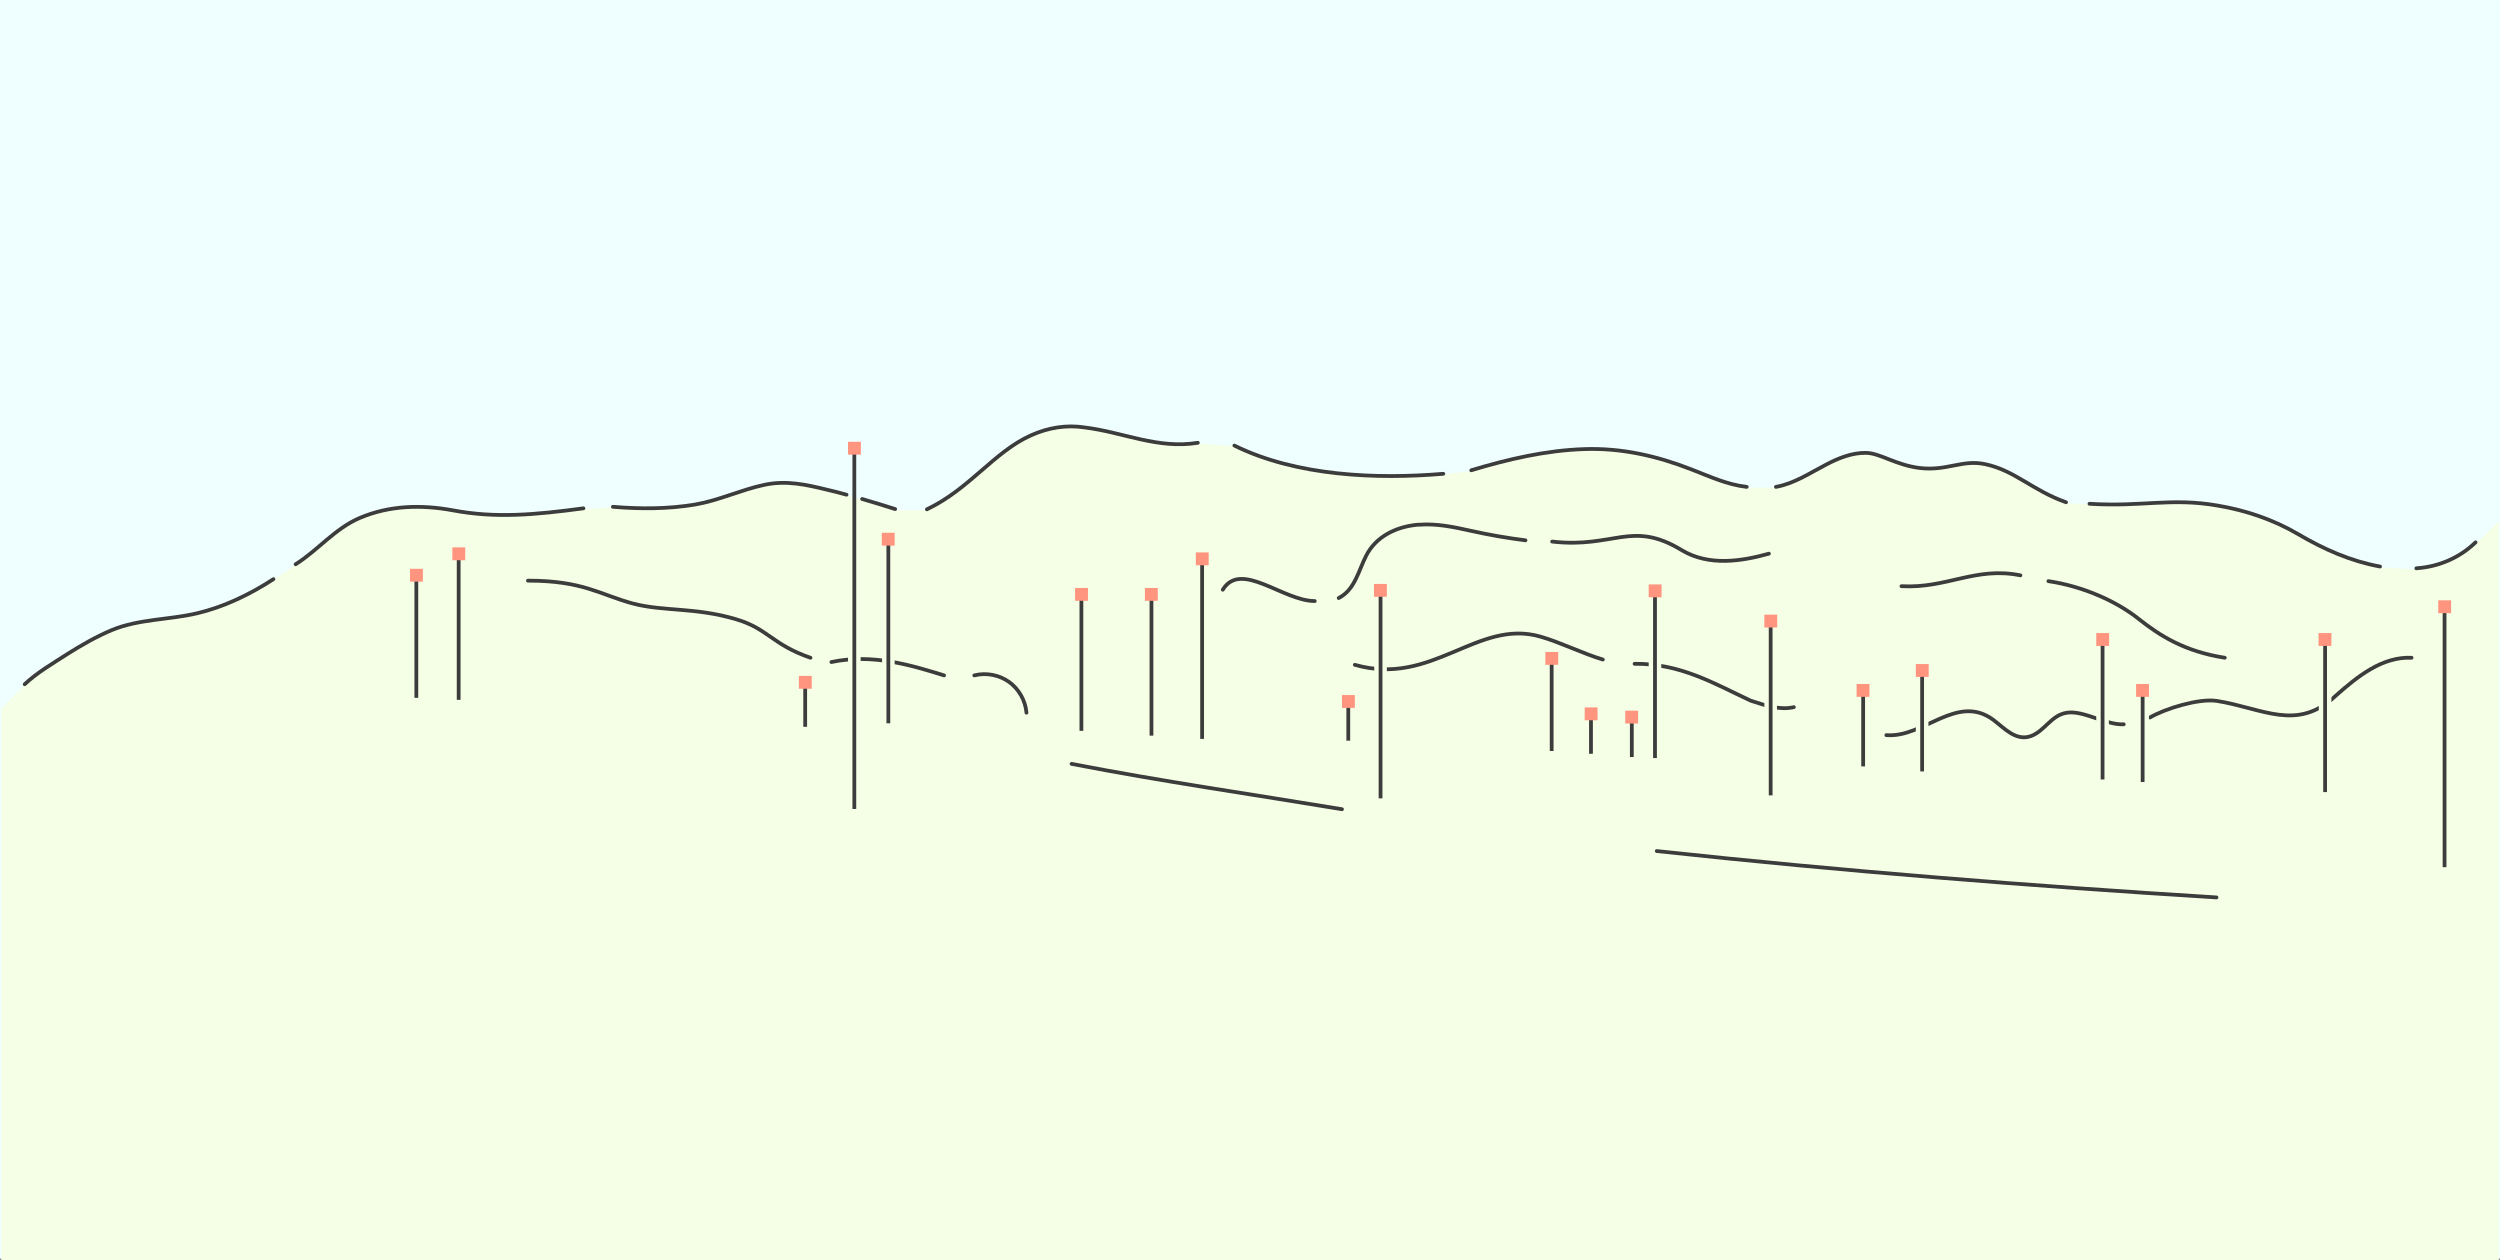 <?xml version="1.0" encoding="utf-8"?>
<!-- Generator: Adobe Illustrator 26.2.1, SVG Export Plug-In . SVG Version: 6.00 Build 0)  -->
<svg version="1.1" id="レイヤー_1" xmlns="http://www.w3.org/2000/svg" xmlns:xlink="http://www.w3.org/1999/xlink" x="0px"
	 y="0px" viewBox="0 0 992 500" style="enable-background:new 0 0 992 500;" xml:space="preserve">
<rect x="0" y="0" width="992" height="500" fill="#808080" stroke="none"/>
<style type="text/css">
	.st0{fill:#EFFFFF;stroke:#EFFFFF;stroke-miterlimit:10;}
	.st1{fill:#F5FFE5;}
	.st2{fill:none;stroke:#3C3C3C;stroke-width:1.5;stroke-linecap:round;stroke-miterlimit:10;}
	.st3{fill:none;stroke:#F5FFE5;stroke-width:5;stroke-miterlimit:10;}
	.st4{fill:none;stroke:#3C3C3C;stroke-width:1.5;stroke-miterlimit:10;}
	.st5{fill:#FF947F;}
</style>
<rect x="0.5" class="st0" width="991" height="498.9"/>
<path class="st1" d="M982.3,215.7c-6.6,5.9-14.7,9.6-23.5,10.3l-14.4-0.9c-11.6-2.1-22.3-6.9-32.4-12.8c-9.9-5.8-20.8-9.5-32.1-11.4
	c-18.6-3.1-29.8,0.7-50.8-0.7l-9.3-0.6c-13.3-4.7-20.3-12.6-32-15.1c-9.3-1.9-15.2,2.8-26.1,1.5c-9.5-1.1-15.7-5.9-21.2-6
	c-5.5-0.1-10.8,2-15.6,4.5c-6.6,3.4-12.9,7.7-20.2,9l-11.6,0c-7.9-0.9-14.8-4.2-22.1-7c-13.7-5.3-27.6-8.5-42.3-8
	c-15.3,0.5-30.3,4-44.9,8.4l-11.1,1.4c-26.3,2.1-58.2,0.9-82.9-11.2l-14.5-1.1c-16,2.6-29.5-4.2-45-6.1c-7.2-1.1-14.5,0.1-21.1,3.1
	c-14.7,6.6-24.4,21.4-41.4,29.4h-12.6c-8.8-2.9-17.7-5.5-26.7-7.7c-8.6-2.1-16.5-3.9-25.3-2c-9.3,2-17.9,6.2-27.4,7.8
	c-10.7,1.8-21.8,1.9-32.6,0.9l-11.7,0.6c-19.3,2.6-34.9,4-51.8,0.8c-12.4-2.3-25.1-2-36.9,3c-9.8,4.2-16.6,12.8-25.5,18.4l-8.8,5.9
	c-9.3,6-19.8,11.1-30.5,13.6c-11.1,2.6-22.8,2.2-33.6,6.6c-6.3,2.6-12.1,6-17.8,9.6c-5.7,3.6-12.2,6.9-16.8,11.9
	c-2.3,2.5-6,6-9.3,9.4v219.8h991V206.8C988.3,210.1,984.9,213.4,982.3,215.7z"/>
<g id="レイヤー_4">
</g>
<path class="st2" d="M958.8,225.5c8.8-0.6,17.1-4.1,23.5-10.3"/>
<path class="st2" d="M829.1,199.9c21.1,1.3,32.2-2.5,50.8,0.7c11.3,1.9,22.2,5.6,32.1,11.4c10,5.9,20.8,10.7,32.4,12.8"/>
<path class="st2" d="M704.7,193.2c7.3-1.3,13.6-5.6,20.2-9c4.8-2.5,10.1-4.6,15.6-4.5c5.5,0.1,11.7,4.8,21.2,6
	c11,1.3,16.9-3.5,26.1-1.5c11.7,2.5,18.7,10.4,32,15.1"/>
<path class="st2" d="M583.8,186.6c14.6-4.4,29.6-7.9,44.9-8.4c14.7-0.5,28.7,2.7,42.3,8c7.3,2.8,14.2,6.1,22.1,7"/>
<path class="st2" d="M489.8,176.8c24.7,12.2,56.6,13.4,82.9,11.2"/>
<path class="st2" d="M367.8,202.1c17-8.1,26.7-22.9,41.4-29.4c6.7-3,13.9-4.2,21.1-3.1c15.5,1.9,29,8.7,45,6.1"/>
<path class="st2" d="M342.1,198c4.4,1.3,8.7,2.6,13.1,4"/>
<path class="st2" d="M243.2,201.1c10.8,0.9,21.9,0.9,32.6-0.9c9.4-1.6,18.1-5.8,27.4-7.8c8.8-1.9,16.7-0.1,25.3,2
	c2.5,0.6,5,1.2,7.4,1.9"/>
<path class="st2" d="M117.3,223.9c8.9-5.6,15.6-14.2,25.5-18.4c11.8-5,24.4-5.3,36.9-3c16.9,3.2,32.5,1.8,51.8-0.8"/>
<path class="st2" d="M9.8,271.5c5-4.7,11.1-8.2,16.8-11.9c5.7-3.6,11.6-7,17.8-9.6c10.7-4.4,22.4-4,33.6-6.6
	c10.8-2.5,21.3-7.6,30.5-13.6"/>
<path class="st2" d="M386.6,268c4.7-1.2,9.9-0.2,13.8,2.6c3.9,2.8,6.5,7.4,6.9,12.2"/>
<path class="st2" d="M329.9,262.7c16.4-3.5,32.1,1.4,44.7,5.3"/>
<path class="st2" d="M209.5,230.4c22,0,28.6,5.6,41.7,9.1c12.2,3.2,24.6,1.4,40.8,6.2c12.7,3.7,14.4,10.1,29.6,15.3"/>
<path class="st2" d="M812.8,230.6c14.1,2.1,27.4,8.2,36.1,15.2c8.1,6.4,17.9,12.7,33.9,15.2"/>
<path class="st2" d="M754.5,232.6c18,1,29.4-7.9,47.2-4.3"/>
<path class="st2" d="M615.9,214.9c24.6,2.8,31.5-8.7,51.4,3.4c10.8,6.5,23.8,4.4,34.6,1.4"/>
<path class="st2" d="M531.2,237.3c6.5-3.3,7.9-11.1,11-17c3.8-7.3,11.5-11.1,19.5-12c0.5-0.1,1-0.1,1.5-0.1
	c6.9-0.5,13.6,0.9,20.3,2.4c7.2,1.6,14.5,2.9,21.8,3.8"/>
<path class="st2" d="M485.2,234c7.2-11.8,23.9,4.5,36.5,4.5"/>
<path class="st2" d="M648.6,263.4c18.1-0.2,31.5,7.8,46,14.6c5.8,1.9,11.6,3.9,17.2,2.6"/>
<path class="st2" d="M537.6,263.8c30.7,8.8,48.6-18.4,73.6-11.2c7.5,2.1,17.3,6.9,24.8,9.1"/>
<path class="st2" d="M853.1,284.7c6-3.5,19.2-7.6,26.4-6.6c18.4,2.9,31.9,12.5,47.4-2.1c8.7-7.7,18.4-15.5,30-15"/>
<path class="st2" d="M748.5,291.7c14.8,1.2,28-16.7,42.4-6.1c4.3,3.2,8.9,8.6,14.9,6.5c5.6-2,8.1-8.4,14.4-9.3
	c6.6-1,15.6,5,22.5,4.6"/>
<path class="st2" d="M657.4,337.7c74.2,8,147.7,13.8,222.1,18.4"/>
<path class="st2" d="M425.2,303.1c36.1,7,71.1,12,107.3,18"/>
<line class="st3" x1="165.2" y1="225.7" x2="165.2" y2="276.9"/>
<line class="st3" x1="319.5" y1="268.2" x2="319.5" y2="288.4"/>
<line class="st3" x1="352.5" y1="211.4" x2="352.5" y2="287"/>
<line class="st3" x1="429.1" y1="233.3" x2="429.1" y2="290"/>
<line class="st3" x1="456.9" y1="233.3" x2="456.9" y2="291.9"/>
<line class="st3" x1="477" y1="219.2" x2="477" y2="293.2"/>
<line class="st3" x1="535" y1="275.8" x2="535" y2="293.9"/>
<line class="st3" x1="615.7" y1="258.7" x2="615.7" y2="298"/>
<line class="st3" x1="631.3" y1="280.7" x2="631.3" y2="299.1"/>
<line class="st3" x1="656.7" y1="231.9" x2="656.7" y2="300.8"/>
<line class="st3" x1="702.6" y1="243.9" x2="702.6" y2="315.6"/>
<line class="st3" x1="739.3" y1="271.4" x2="739.3" y2="304.1"/>
<line class="st3" x1="762.7" y1="263.5" x2="762.7" y2="306.1"/>
<line class="st3" x1="834.3" y1="251.2" x2="834.3" y2="309.3"/>
<line class="st3" x1="850.2" y1="271.4" x2="850.2" y2="310.3"/>
<line class="st3" x1="922.6" y1="251.2" x2="922.6" y2="314.3"/>
<line class="st3" x1="970" y1="238.2" x2="970" y2="344.1"/>
<line class="st3" x1="647.5" y1="282" x2="647.5" y2="300.4"/>
<line class="st3" x1="547.8" y1="231.7" x2="547.8" y2="316.8"/>
<line class="st3" x1="339" y1="203.4" x2="339" y2="321"/>
<line class="st3" x1="182" y1="217.2" x2="182" y2="277.7"/>
<line class="st4" x1="165.2" y1="228.2" x2="165.2" y2="276.9"/>
<rect x="162.7" y="225.7" class="st5" width="5.1" height="5.1"/>
<line class="st4" x1="319.5" y1="270.6" x2="319.5" y2="288.4"/>
<rect x="317" y="268.2" class="st5" width="5.1" height="5.1"/>
<line class="st4" x1="352.5" y1="213.8" x2="352.5" y2="287"/>
<rect x="349.9" y="211.4" class="st5" width="5.1" height="5.1"/>
<line class="st4" x1="429.1" y1="235.7" x2="429.1" y2="290"/>
<rect x="426.6" y="233.3" class="st5" width="5.1" height="5.1"/>
<line class="st4" x1="456.9" y1="235.7" x2="456.9" y2="291.9"/>
<rect x="454.3" y="233.3" class="st5" width="5.1" height="5.1"/>
<line class="st4" x1="477" y1="221.6" x2="477" y2="293.2"/>
<rect x="474.5" y="219.2" class="st5" width="5.1" height="5.1"/>
<line class="st4" x1="535" y1="278.2" x2="535" y2="293.9"/>
<rect x="532.5" y="275.8" class="st5" width="5.1" height="5.1"/>
<line class="st4" x1="615.7" y1="261.1" x2="615.7" y2="298"/>
<rect x="613.2" y="258.7" class="st5" width="5.1" height="5.1"/>
<line class="st4" x1="631.3" y1="283.1" x2="631.3" y2="299.1"/>
<rect x="628.8" y="280.7" class="st5" width="5.1" height="5.1"/>
<line class="st4" x1="656.7" y1="234.4" x2="656.7" y2="300.8"/>
<rect x="654.2" y="231.9" class="st5" width="5.1" height="5.1"/>
<line class="st4" x1="702.6" y1="246.3" x2="702.6" y2="315.6"/>
<rect x="700.1" y="243.9" class="st5" width="5.1" height="5.1"/>
<line class="st4" x1="739.3" y1="273.8" x2="739.3" y2="304.1"/>
<rect x="736.7" y="271.4" class="st5" width="5.1" height="5.1"/>
<line class="st4" x1="762.7" y1="266" x2="762.7" y2="306.1"/>
<rect x="760.2" y="263.5" class="st5" width="5.1" height="5.1"/>
<line class="st4" x1="834.3" y1="253.6" x2="834.3" y2="309.3"/>
<rect x="831.8" y="251.2" class="st5" width="5.1" height="5.1"/>
<line class="st4" x1="850.2" y1="273.8" x2="850.2" y2="310.3"/>
<rect x="847.6" y="271.4" class="st5" width="5.1" height="5.1"/>
<line class="st4" x1="922.6" y1="253.6" x2="922.6" y2="314.3"/>
<rect x="920" y="251.2" class="st5" width="5.1" height="5.1"/>
<line class="st4" x1="970" y1="240.7" x2="970" y2="344.1"/>
<rect x="967.5" y="238.2" class="st5" width="5.1" height="5.1"/>
<line class="st4" x1="647.5" y1="284.4" x2="647.5" y2="300.4"/>
<rect x="644.9" y="282" class="st5" width="5.1" height="5.1"/>
<line class="st4" x1="547.8" y1="234.2" x2="547.8" y2="316.8"/>
<rect x="545.2" y="231.7" class="st5" width="5.1" height="5.1"/>
<line class="st4" x1="339" y1="177.9" x2="339" y2="321"/>
<rect x="336.5" y="175.3" class="st5" width="5.1" height="5.1"/>
<line class="st4" x1="182" y1="219.6" x2="182" y2="277.7"/>
<rect x="179.5" y="217.2" class="st5" width="5.1" height="5.1"/>
</svg>

